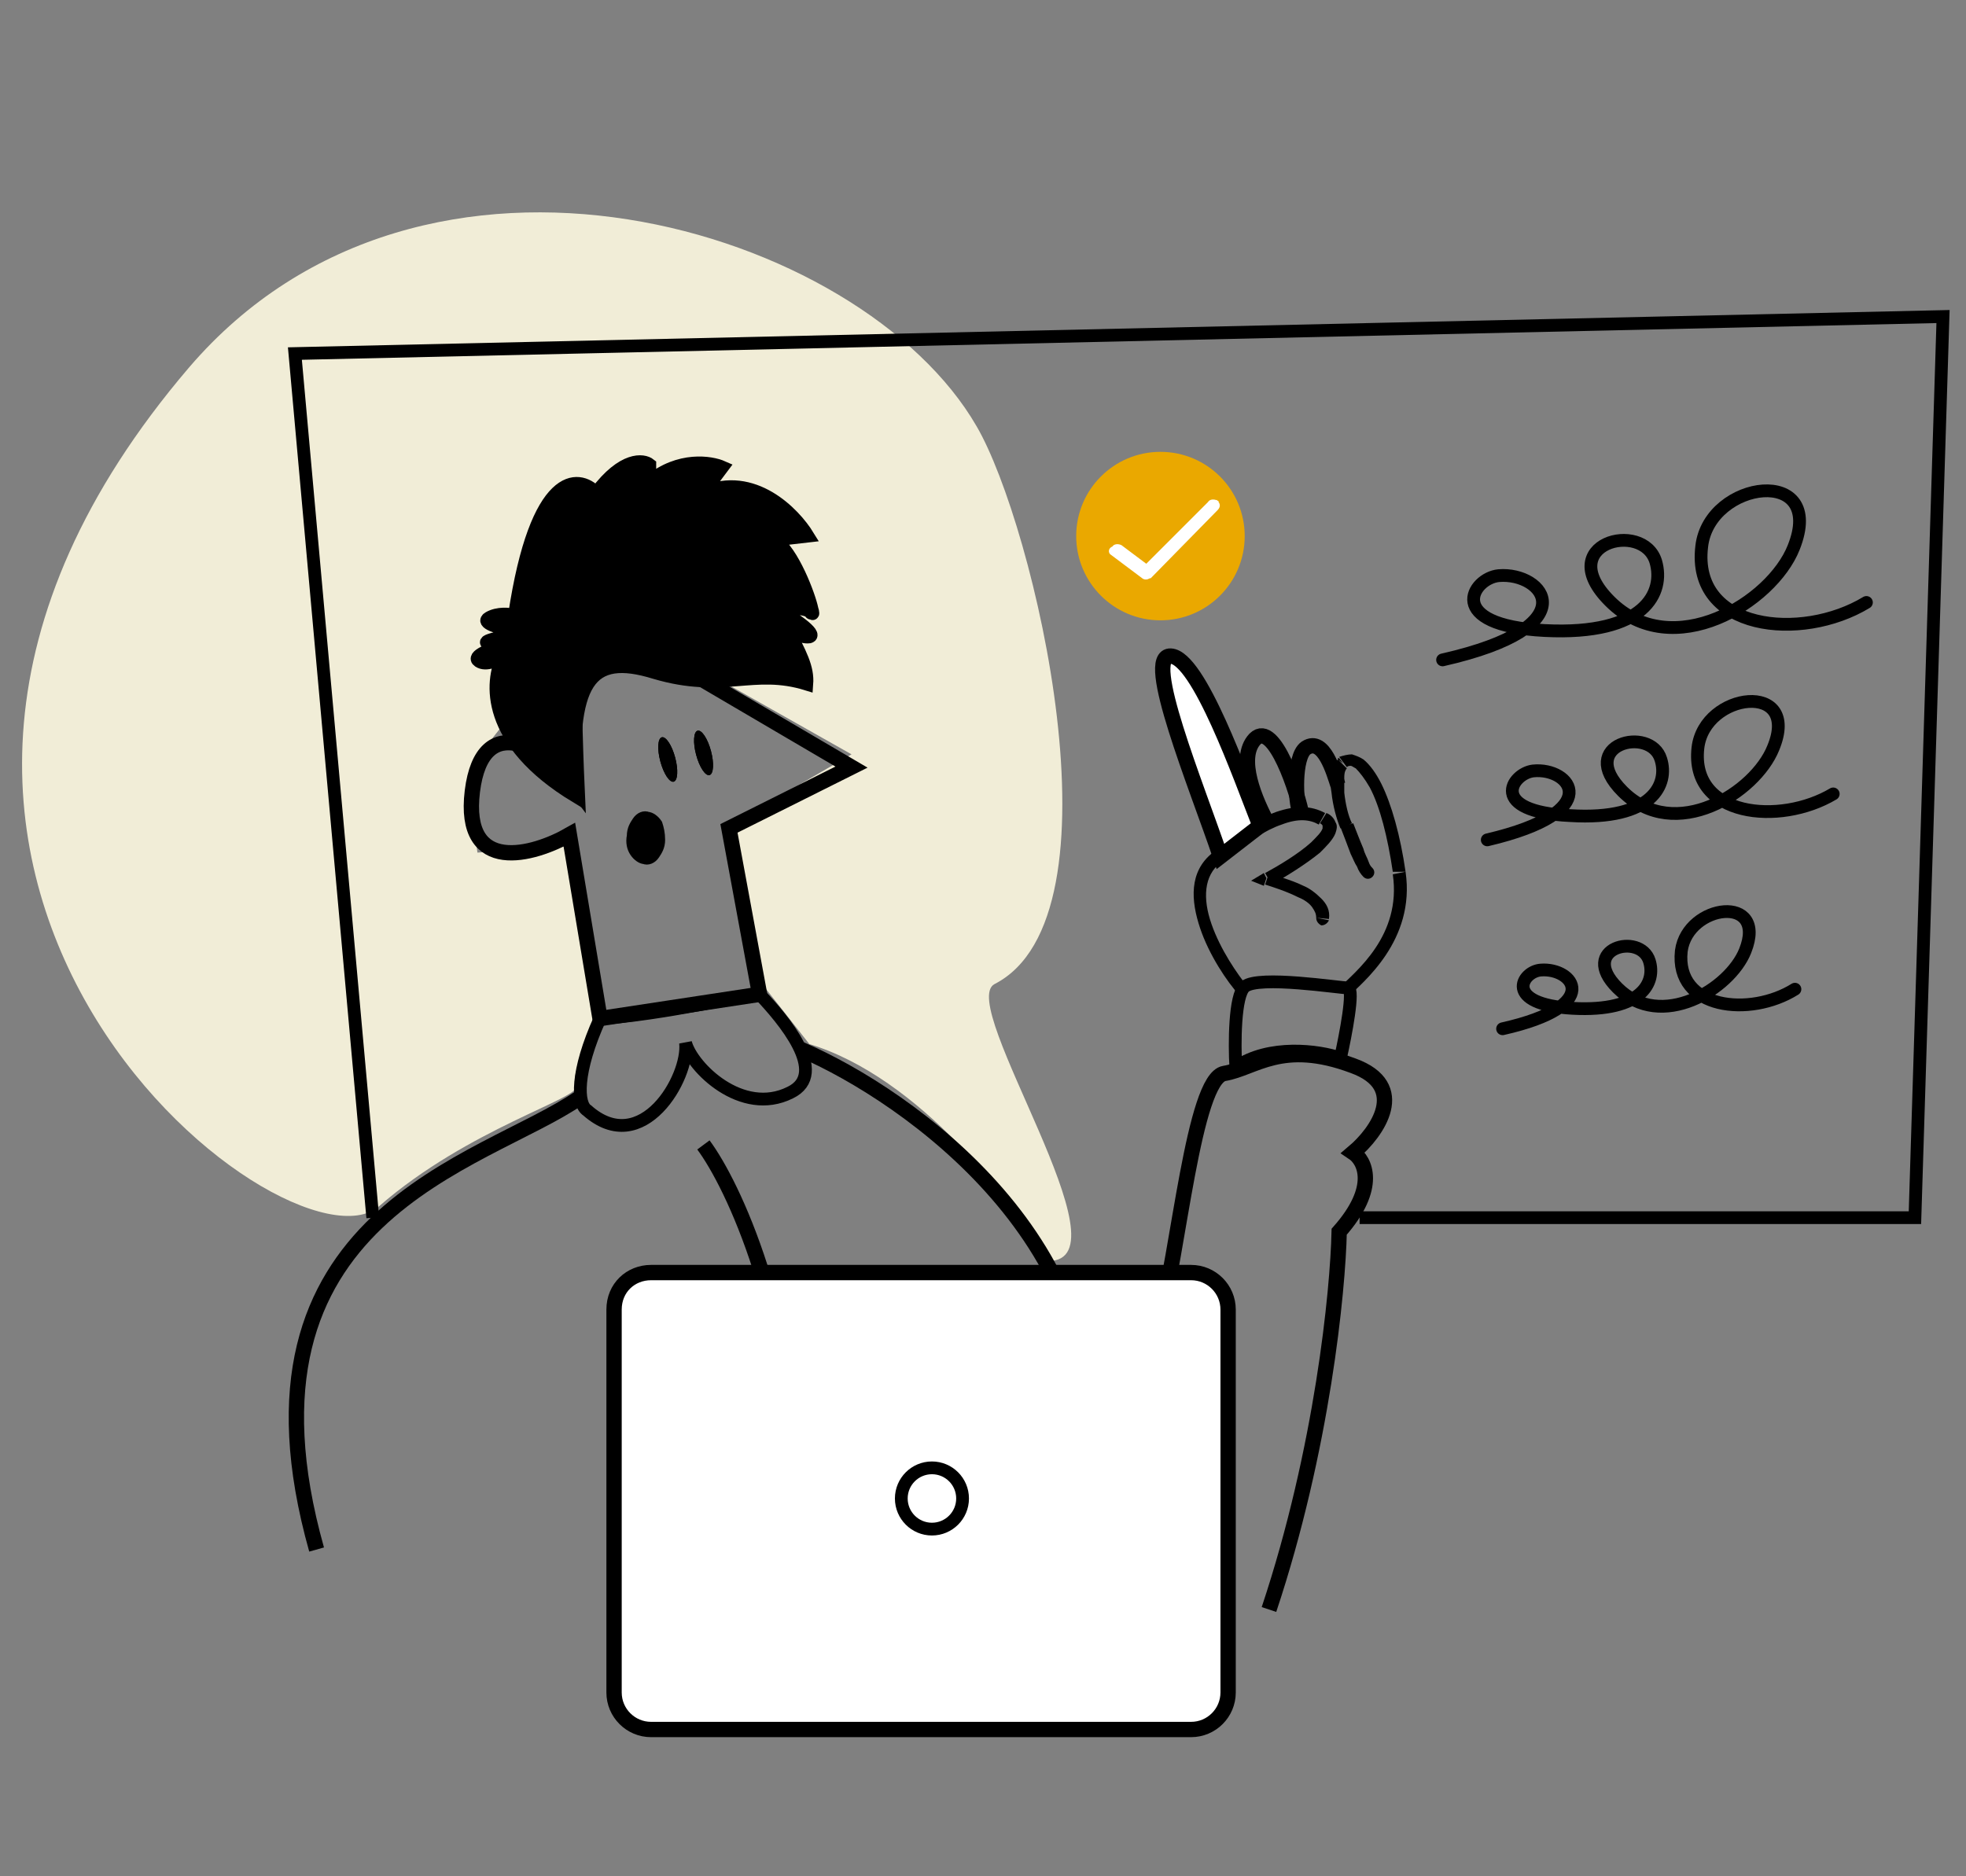 <?xml version="1.0" encoding="utf-8"?>
<!-- Generator: Adobe Illustrator 24.0.1, SVG Export Plug-In . SVG Version: 6.00 Build 0)  -->
<svg version="1.1" id="Слой_1" xmlns="http://www.w3.org/2000/svg" xmlns:xlink="http://www.w3.org/1999/xlink" x="0px" y="0px"
	 viewBox="0 0 154 147" style="enable-background:new 0 0 154 147;" xml:space="preserve">
<rect x="0" y="0" width="154" height="147" fill="#808080" stroke="none"/>
<style type="text/css">
	.st0{fill:#F1EDD7;}
	.st1{fill:none;stroke:#000000;stroke-linecap:round;}
	.st2{stroke:#000000;}
	.st3{fill:none;stroke:#000000;}
	.st4{fill:none;stroke:#000000;stroke-width:1.2;}
	.st5{fill:#FFFFFF;stroke:#000000;stroke-width:1.2;}
	.st6{fill:#EAA800;}
	.st7{fill:#FFFFFF;stroke:#FFFFFF;stroke-width:0.2;}
</style>
<ellipse transform="matrix(0.966 -0.259 0.259 0.966 -13.397 16.263)" cx="55.1" cy="59" rx="0.6" ry="1.8"/>
<ellipse transform="matrix(0.966 -0.259 0.259 0.966 -13.626 15.571)" cx="52.3" cy="59.5" rx="0.6" ry="1.8"/>
<path class="st0" d="M63.4,81.8c8.6,2.6,16.1,12.4,18.7,17c6.6,0-7.2-20.1-4.2-21.7c10.4-5.3,3.1-36-1.4-43.7
	c-9-15.6-43.3-26.1-61.7-4.6c-33.8,39.6,7.8,71.9,14.9,65.7c7-6.1,15.9-8.5,15.4-9.4c-0.4-0.8,1.1-4.7,1.9-6.6l-2.5-12.2l-7.1,0.5
	l-0.7-5.2l1.9-3.8l5.6-7.1L55.9,53l10.8,6.1l-9.8,5.7l2.8,12.3L63.4,81.8z"/>
<ellipse transform="matrix(0.966 -0.259 0.259 0.966 -13.397 16.263)" cx="55.1" cy="59" rx="0.6" ry="1.8"/>
<ellipse transform="matrix(0.966 -0.259 0.259 0.966 -13.626 15.571)" cx="52.3" cy="59.5" rx="0.6" ry="1.8"/>
<path class="st1" d="M113,51.7c11.5-2.6,7.9-6.9,4.4-6.6c-2.1,0.2-4.3,3.9,3.6,4.3s9.4-3,8.7-5.4c-1-3.3-8.1-1.4-3.6,3.1
	c4.9,4.9,12.7,0.1,14.4-4.2c2.6-6.5-6.6-5.3-7.2-0.1c-0.8,6.6,7.8,7.5,12.9,4.4"/>
<path class="st1" d="M116.5,65.8c9.4-2.2,6.5-5.7,3.6-5.4c-1.7,0.2-3.6,3.2,2.9,3.5c6.5,0.4,7.7-2.5,7.1-4.4c-0.8-2.7-6.7-1.2-3,2.5
	c4.1,4.1,10.4,0.1,11.8-3.4c2.2-5.3-5.4-4.4-5.9,0c-0.6,5.4,6.4,6.1,10.6,3.6"/>
<path class="st1" d="M117.7,80.6c8-1.8,5.5-4.8,3-4.6c-1.5,0.1-3,2.7,2.5,3c5.5,0.3,6.5-2.1,6-3.7c-0.7-2.3-5.6-1-2.5,2.1
	c3.4,3.4,8.8,0.1,10-2.9c1.8-4.5-4.5-3.7-5,0c-0.5,4.6,5.4,5.2,8.9,3"/>
<path class="st2" d="M51.6,65.8c0,0.5-0.2,0.8-0.4,1.1c-0.2,0.3-0.5,0.4-0.7,0.3c-0.2,0-0.5-0.2-0.7-0.5c-0.2-0.3-0.3-0.7-0.2-1.2
	c0-0.5,0.2-0.8,0.4-1.1c0.2-0.3,0.5-0.4,0.7-0.3c0.2,0,0.5,0.2,0.7,0.5C51.5,64.9,51.6,65.3,51.6,65.8z"/>
<path class="st3" d="M61.9,85.6c3.1-1.5-0.6-5.8-2.4-7.7c-1,0-7.7,1.6-12.5,1.9c-1.9,4.2-1.8,6.7-1,7.2c4.3,3.8,8-2.6,7.7-5.3
	C54.2,83.6,58.1,87.5,61.9,85.6z"/>
<path class="st4" d="M57.1,64.9l2.4,13L47,79.8l-2.4-14.4C41.8,67,36.2,68.6,37,62c0.8-6.5,5.8-3.4,8.2-0.2c0,0-0.4-8.7-0.1-10.6
	c3.1,0.8,8.5-2,9.5,1.8l12.1,7.1L57.1,64.9z"/>
<path class="st4" d="M45.4,86c-7.5,5.2-28,9.1-20.6,35.4"/>
<path class="st4" d="M85.3,114.9c1.2-10,4.7-8.3,5.5-11.3c1.5-5.3,2.7-19.1,5.1-19.5c2.4-0.4,4.5-2.7,10.1-0.6
	c4.4,1.6,1.9,5.2,0,6.8c0.9,0.6,2,2.7-1.1,6.2c-0.1,4.6-1.3,17-5.5,29.6"/>
<path class="st3" d="M97.5,77.3c-0.8,0.7-0.8,4.5-0.7,6.3c2.6-1.8,6.5-1.3,8.2-0.7c0.4-1.8,1.1-5.4,0.6-5.5
	C104.9,77.4,98.6,76.4,97.5,77.3z"/>
<path d="M99.2,68.8L99,68.4L98,69l1,0.4L99.2,68.8z M103.1,71.9c0,0.3,0.2,0.5,0.4,0.6c0.3,0,0.5-0.2,0.6-0.4L103.1,71.9z
	 M97.8,77.4c-0.9-1.1-2.2-3-2.9-5c-0.7-2-0.6-3.8,0.7-4.8L95,66.8c-1.9,1.5-1.7,3.8-1,5.9c0.7,2.1,2.1,4.2,3.1,5.3L97.8,77.4z
	 M95.6,67.6c2-1.6,3.6-2.6,4.8-3c1.3-0.5,2.2-0.4,2.9,0l0.5-0.9c-1.1-0.6-2.3-0.6-3.8-0.1c-1.4,0.5-3.1,1.6-5.1,3.2L95.6,67.6z
	 M103.4,64.5c0.2,0.1,0.2,0.2,0.2,0.2c0,0,0,0.1,0,0.2c-0.1,0.3-0.4,0.6-0.9,1.1c-1,0.9-2.5,1.8-3.6,2.4l0.5,0.9
	c1.1-0.6,2.7-1.6,3.8-2.5c0.5-0.5,1-1,1.2-1.5c0.1-0.3,0.2-0.6,0-0.9c-0.1-0.3-0.4-0.6-0.7-0.7L103.4,64.5z M99.1,69.3
	c0.6,0.2,1.6,0.5,2.6,1c0.5,0.2,0.9,0.5,1.1,0.8c0.2,0.3,0.3,0.5,0.3,0.8l1,0.1c0.1-0.7-0.2-1.2-0.6-1.6c-0.4-0.4-0.9-0.8-1.4-1
	c-1-0.5-2.3-0.8-2.7-1L99.1,69.3z"/>
<path d="M109.6,68.4l0.5-0.1L109.6,68.4z M105.2,59.8l-0.3-0.4l-0.1,0l0,0.1L105.2,59.8z M105.5,64.6l0.5-0.2l0,0l0,0L105.5,64.6z
	 M106.8,68.7c0.2,0.2,0.5,0.2,0.7,0c0.2-0.2,0.2-0.5,0-0.7L106.8,68.7z M105.6,78.1c1.1-1.1,5.3-4.4,4.5-9.8l-1,0.2
	c0.7,4.8-2.9,7.6-4.2,8.9L105.6,78.1z M110.1,68.3c-0.4-2.8-1.1-5.3-1.9-6.9c-0.4-0.8-0.9-1.5-1.4-1.9c-0.3-0.2-0.6-0.3-0.9-0.4
	c-0.3,0-0.7,0.1-1,0.2l0.6,0.8c0.1-0.1,0.2-0.1,0.3-0.1c0.1,0,0.2,0.1,0.4,0.2c0.3,0.3,0.7,0.8,1.1,1.5c0.8,1.5,1.4,3.9,1.8,6.6
	L110.1,68.3z M104.8,59.5c-0.3,0.3-0.4,0.8-0.5,1.2c-0.1,0.4-0.1,0.9,0,1.4c0.1,1,0.4,2.1,0.7,2.8l0.9-0.4c-0.3-0.6-0.5-1.5-0.6-2.4
	c0-0.5,0-0.9,0-1.2c0-0.4,0.1-0.6,0.2-0.7L104.8,59.5z M105,64.8c0.2,0.5,0.5,1.3,0.8,2.1c0.2,0.4,0.3,0.7,0.5,1
	c0.1,0.3,0.3,0.6,0.5,0.8l0.7-0.7c-0.1-0.1-0.2-0.2-0.3-0.5c-0.1-0.3-0.3-0.6-0.4-1c-0.3-0.7-0.6-1.5-0.8-2L105,64.8z"/>
<path class="st4" d="M104.8,61.5c-0.3-0.9-1.1-3.8-2.5-2.9c-1,0.7-0.8,4.4-0.5,4.9"/>
<path class="st4" d="M102,64c-0.3-1.8-2.2-7.6-3.7-6.1c-1.4,1.5,0,4.8,1.1,6.8"/>
<path class="st5" d="M91.7,51.4c-2.2-0.1,2,10.1,3.9,15.7l3.1-2.4C97.2,60.9,93.9,51.5,91.7,51.4z"/>
<path class="st2" d="M61.6,49.1c0.3,0.3,1.1,0.9,1.8,0.8c0.7-0.2-1.4-1.6-2.6-2.3c0.7,0,2.1,0,2.6,0.3c0.1,0.1,0.1,0.2,0.2,0.1
	c0,0,0,0,0,0c0.1,0.2,0.1,0,0-0.3c-0.2-1-1.5-4.5-2.9-5.4l2.6-0.3c-1.1-1.8-4.3-5.1-8.2-3.4l1.5-2c-0.9-0.4-3.4-0.8-5.7,1.1l0-1.3
	c-0.5-0.4-2.1-0.6-4.2,2.2c-1.4-1.5-4.7-1.7-6.4,9.6c-0.4-0.1-1.3-0.2-2,0.2c-0.7,0.4,0.8,0.8,1.7,1c0.3,0,0.6,0.2-1.1,0.6
	c-1.7,0.4-0.3,0.5,0.5,0.6c-0.9,0.2-2.5,0.8-1.9,1.2c0.6,0.4,1.5-0.1,1.9-0.4c-1,2-1.4,6.7,5.7,11c-0.5-9,1-11.3,6.2-9.7
	c5.4,1.6,7.7-0.4,11.9,0.9C63.3,52.3,62.7,51.2,61.6,49.1z"/>
<path class="st3" d="M29.2,95.4l-6.1-67.7l129.1-2.9L150,95.4h-42.5h-1"/>
<path class="st4" d="M62.7,82.2c8.6,3.7,25.1,15.5,22.3,33"/>
<path class="st4" d="M55.1,89.7c2.3,3.1,7.1,13.2,7.5,28.3"/>
<circle cx="63.6" cy="121.8" r="0.9"/>
<circle class="st6" cx="90.9" cy="42" r="6.6"/>
<path class="st5" d="M51,99.7h42.3c1.6,0,2.9,1.3,2.9,2.9v30c0,1.6-1.3,2.9-2.9,2.9H51c-1.6,0-2.9-1.3-2.9-2.9v-30
	C48.1,100.9,49.4,99.7,51,99.7z"/>
<circle class="st3" cx="73" cy="117.4" r="2.4"/>
<path class="st7" d="M87.1,43.4L87.1,43.4l2.4,1.8c0,0,0,0,0,0c0.1,0.1,0.2,0.1,0.3,0.1c0.1,0,0.2-0.1,0.3-0.1v0l5.2-5.3
	c0.2-0.2,0.2-0.4,0-0.6l-0.1,0.1l0.1-0.1c-0.2-0.1-0.5-0.1-0.6,0.1l0,0l-4.9,4.9l-2-1.5c-0.2-0.1-0.5-0.1-0.6,0.1
	C86.9,43,86.9,43.3,87.1,43.4z"/>
</svg>
